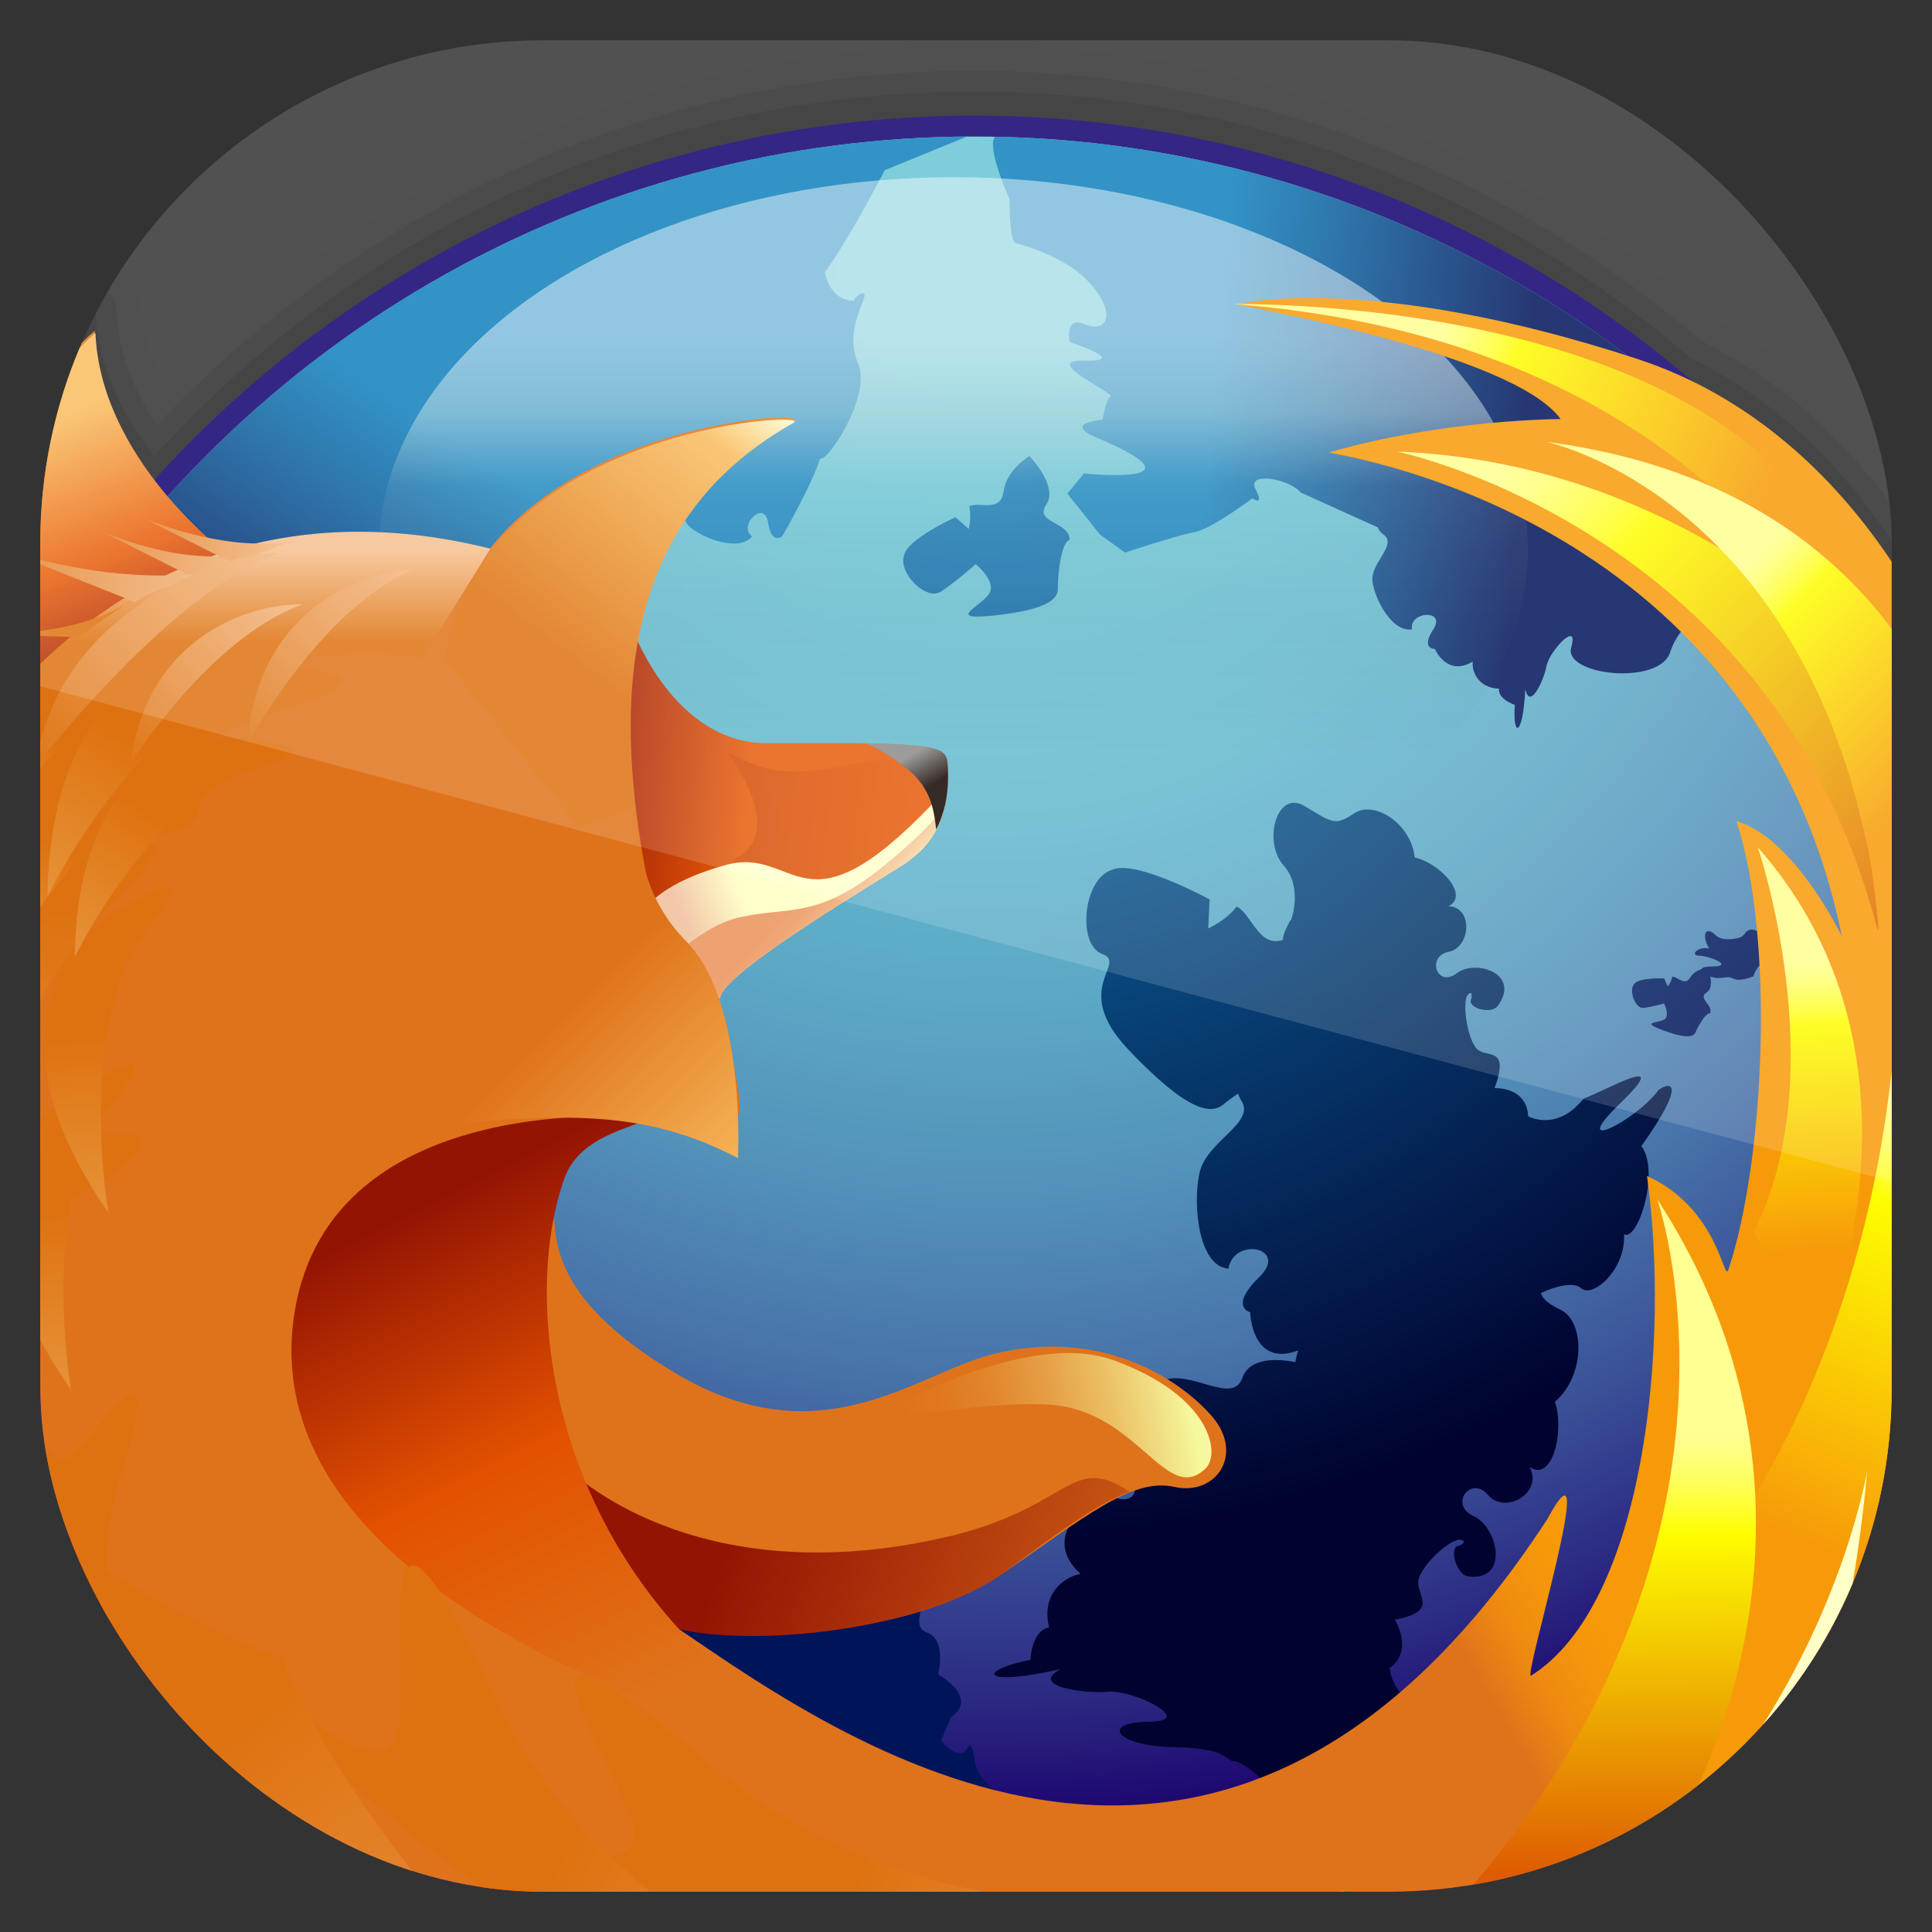 <?xml version="1.0" encoding="UTF-8" standalone="no"?>
<!-- Created with Inkscape (http://www.inkscape.org/) -->
<svg id="svg11037" xmlns:rdf="http://www.w3.org/1999/02/22-rdf-syntax-ns#" xmlns="http://www.w3.org/2000/svg" height="96" width="96" version="1.1" xmlns:cc="http://creativecommons.org/ns#" xmlns:xlink="http://www.w3.org/1999/xlink" xmlns:dc="http://purl.org/dc/elements/1.1/">
 <rect width="100%" height="100%" fill="#333333" stroke="none"/>
 <defs id="defs11039">
  <clipPath id="clipPath3722">
   <rect id="rect3724" style="fill:url(#linearGradient3726)" rx="5.657" ry="5.657" height="79.203" width="79.203" y="15.052" x="8.399"/>
  </clipPath>
  <radialGradient id="radialGradient7095" gradientUnits="userSpaceOnUse" cy="7.227" cx="64.569" r="104.22">
   <stop id="stop13" style="stop-color:#67c5d5" offset="0"/>
   <stop id="stop15" style="stop-color:#66c2d3" offset=".16"/>
   <stop id="stop17" style="stop-color:#62b9ce" offset=".28"/>
   <stop id="stop19" style="stop-color:#5ca8c6" offset=".385"/>
   <stop id="stop21" style="stop-color:#5392ba" offset=".483"/>
   <stop id="stop23" style="stop-color:#4874aa" offset=".576"/>
   <stop id="stop25" style="stop-color:#3a5097" offset=".665"/>
   <stop id="stop27" style="stop-color:#2a2781" offset=".749"/>
   <stop id="stop29" style="stop-color:#1b006d" offset=".815"/>
   <stop id="stop31" style="stop-color:#596aad" offset="1"/>
  </radialGradient>
  <radialGradient id="radialGradient7097" gradientUnits="userSpaceOnUse" cy="14.175" cx="64.552" r="52.232">
   <stop id="stop36" style="stop-color:#0f80bc" offset="0"/>
   <stop id="stop38" style="stop-color:#0a5f9e" offset=".338"/>
   <stop id="stop40" style="stop-color:#00145a" offset="1"/>
  </radialGradient>
  <radialGradient id="radialGradient7099" gradientUnits="userSpaceOnUse" cy="14.176" cx="64.554" r="52.229">
   <stop id="stop47" style="stop-color:#0f80bc" offset="0"/>
   <stop id="stop49" style="stop-color:#0a5f9e" offset=".338"/>
   <stop id="stop51" style="stop-color:#00145a" offset="1"/>
  </radialGradient>
  <radialGradient id="radialGradient7101" gradientUnits="userSpaceOnUse" cy="14.172" cx="64.549" r="52.237">
   <stop id="stop56" style="stop-color:#0f80bc" offset="0"/>
   <stop id="stop58" style="stop-color:#0a5f9e" offset=".338"/>
   <stop id="stop60" style="stop-color:#00145a" offset="1"/>
  </radialGradient>
  <radialGradient id="radialGradient7103" gradientUnits="userSpaceOnUse" cy="19.12" cx="65.405" r="57.383">
   <stop id="stop65" style="stop-color:#0f80bc" offset="0"/>
   <stop id="stop67" style="stop-color:#0b629b" offset=".264"/>
   <stop id="stop69" style="stop-color:#031747" offset=".844"/>
   <stop id="stop71" style="stop-color:#00022f" offset="1"/>
  </radialGradient>
  <radialGradient id="radialGradient7105" gradientUnits="userSpaceOnUse" cy="14.173" cx="64.551" r="52.233">
   <stop id="stop76" style="stop-color:#0f80bc" offset="0"/>
   <stop id="stop78" style="stop-color:#0a5f9e" offset=".338"/>
   <stop id="stop80" style="stop-color:#00145a" offset="1"/>
  </radialGradient>
  <radialGradient id="radialGradient7107" gradientUnits="userSpaceOnUse" cy="14.165" cx="64.552" r="52.242">
   <stop id="stop85" style="stop-color:#0f80bc" offset="0"/>
   <stop id="stop87" style="stop-color:#0a5f9e" offset=".338"/>
   <stop id="stop89" style="stop-color:#00145a" offset="1"/>
  </radialGradient>
  <linearGradient id="linearGradient7109" y2="18.029" gradientUnits="userSpaceOnUse" x2="93.232" y1="16.592" x1="76.372">
   <stop id="stop102" style="stop-color:#0f80bc" offset="0"/>
   <stop id="stop104" style="stop-color:#0a5f9e" offset=".338"/>
   <stop id="stop106" style="stop-color:#00145a" offset="1"/>
  </linearGradient>
  <clipPath id="XMLID_68_">
   <use id="use99" xlink:href="#XMLID_8_" height="127.219" width="132.72" y="0" x="0"/>
  </clipPath>
  <linearGradient id="linearGradient7111" y2="32.832" gradientUnits="userSpaceOnUse" x2="29.174" y1="19.147" x1="38.492">
   <stop id="stop111" style="stop-color:#0f80bc" offset="0"/>
   <stop id="stop113" style="stop-color:#0a5f9e" offset=".338"/>
   <stop id="stop115" style="stop-color:#00145a" offset="1"/>
  </linearGradient>
  <linearGradient id="linearGradient7113" y2="11.895" gradientUnits="userSpaceOnUse" x2="62.652" y1="34.546" x1="62.652">
   <stop id="stop120" style="stop-opacity:0" offset=".014"/>
   <stop id="stop122" style="stop-color:#c4e0e3;stop-opacity:.2" offset="0.65"/>
   <stop id="stop124" style="stop-color:#c4e0e3" offset=".822"/>
   <stop id="stop126" style="stop-color:#cde5e8" offset=".85"/>
   <stop id="stop128" style="stop-color:#e8f4f7" offset=".944"/>
   <stop id="stop130" style="stop-color:#f2fafc" offset="1"/>
  </linearGradient>
  <linearGradient id="linearGradient7115" y2="48.085" gradientUnits="userSpaceOnUse" x2="78.466" y1="56.301" x1="64.478">
   <stop id="stop149" style="stop-color:#df731b" offset="0"/>
   <stop id="stop151" style="stop-color:#df731b" offset=".545"/>
   <stop id="stop153" style="stop-color:#ec8811" offset=".701"/>
   <stop id="stop155" style="stop-color:#f4950b" offset=".859"/>
   <stop id="stop157" style="stop-color:#f79a09" offset="1"/>
  </linearGradient>
  <linearGradient id="linearGradient7117" y2="37.892" gradientUnits="userSpaceOnUse" x2="52.697" y1="36.962" x1="41.839">
   <stop id="stop162" style="stop-color:#941403" offset=".011"/>
   <stop id="stop164" style="stop-color:#e85c0a" offset=".897"/>
  </linearGradient>
  <linearGradient id="linearGradient7119" y2="38.852" gradientUnits="userSpaceOnUse" x2="63.643" y1="33.953" x1="24.45">
   <stop id="stop169" style="stop-color:#941403" offset=".011"/>
   <stop id="stop171" style="stop-color:#a32104" offset=".136"/>
   <stop id="stop173" style="stop-color:#c84107" offset=".498"/>
   <stop id="stop175" style="stop-color:#df5509" offset=".789"/>
   <stop id="stop177" style="stop-color:#e85c0a" offset=".972"/>
  </linearGradient>
  <linearGradient id="linearGradient7121" y2="42.945" gradientUnits="userSpaceOnUse" x2="51.856" y1="44.32" x1="48.731">
   <stop id="stop182" style="stop-color:#f2c8a9" offset="0"/>
   <stop id="stop184" style="stop-color:#ffc" offset="1"/>
  </linearGradient>
  <linearGradient id="linearGradient7123" y2="84.747" gradientUnits="userSpaceOnUse" x2="91.339" y1="82.582" x1="38.768">
   <stop id="stop189" style="stop-color:#b30000" offset="0"/>
   <stop id="stop191" style="stop-color:#df731b" offset="1"/>
  </linearGradient>
  <linearGradient id="linearGradient7125" y2="84.212" gradientUnits="userSpaceOnUse" x2="78.689" y1="74.424" x1="51.278">
   <stop id="stop196" style="stop-color:#941403" offset="0"/>
   <stop id="stop198" style="stop-color:#df731b" offset="1"/>
  </linearGradient>
  <linearGradient id="linearGradient7127" y2="87.057" gradientUnits="userSpaceOnUse" x2="32.828" gradientTransform="matrix(.999 .049 -.049 .999 4.715 -1.24)" y1="87.057" x1="6.106">
   <stop id="stop203" style="stop-color:#b30000" offset=".056"/>
   <stop id="stop205" style="stop-color:#de5c01" offset="1"/>
  </linearGradient>
  <linearGradient id="linearGradient7129" y2="-85.619" gradientUnits="userSpaceOnUse" x2="224.26" gradientTransform="matrix(.993 .119 -.119 .993 -207.27 181.29)" y1="-130.66" x1="209.72">
   <stop id="stop210" style="stop-color:#de7210" offset=".056"/>
   <stop id="stop212" style="stop-color:#f6c08f" offset="1"/>
  </linearGradient>
  <linearGradient id="linearGradient7131" y2="111.45" gradientUnits="userSpaceOnUse" x2="12.471" gradientTransform="matrix(.999 .045 -.045 .999 3.232 -.697)" y1="61.107" x1="12.471">
   <stop id="stop217" style="stop-color:#de7210" offset=".056"/>
   <stop id="stop219" style="stop-color:#f6c08f" offset="1"/>
  </linearGradient>
  <linearGradient id="linearGradient7133" y2="16.85" gradientUnits="userSpaceOnUse" x2="12.886" y1="30.846" x1="18.348">
   <stop id="stop226" style="stop-color:#941403" offset=".011"/>
   <stop id="stop228" style="stop-color:#e85c0a" offset=".472"/>
   <stop id="stop230" style="stop-color:#f9bd5f" offset="1"/>
  </linearGradient>
  <linearGradient id="linearGradient7135" y2="16.853" gradientUnits="userSpaceOnUse" x2="54.792" y1="34.058" x1="41.704">
   <stop id="stop235" style="stop-color:#de7210" offset=".197"/>
   <stop id="stop237" style="stop-color:#f9bd5f" offset=".843"/>
   <stop id="stop239" style="stop-color:#fffccf" offset="1"/>
  </linearGradient>
  <linearGradient id="linearGradient7137" y2="84.079" gradientUnits="userSpaceOnUse" x2="48.052" y1="57.542" x1="34.784">
   <stop id="stop244" style="stop-color:#941403" offset=".017"/>
   <stop id="stop246" style="stop-color:#e35100" offset=".5"/>
   <stop id="stop248" style="stop-color:#df731b" offset="1"/>
  </linearGradient>
  <linearGradient id="linearGradient7139" y2="44.27" gradientUnits="userSpaceOnUse" x2="58.139" y1="41.267" x1="54.825">
   <stop id="stop253" style="stop-color:#eea272" offset="0"/>
   <stop id="stop255" style="stop-color:#efa777" offset=".186"/>
   <stop id="stop257" style="stop-color:#f2b585" offset=".406"/>
   <stop id="stop259" style="stop-color:#f6cd9c" offset="0.643"/>
   <stop id="stop261" style="stop-color:#fceebb" offset=".89"/>
   <stop id="stop263" style="stop-color:#ffc" offset="1"/>
  </linearGradient>
  <linearGradient id="linearGradient7141" y2="63.893" gradientUnits="userSpaceOnUse" x2="50.721" y1="48.361" x1="35.5">
   <stop id="stop268" style="stop-color:#df731b" offset=".197"/>
   <stop id="stop270" style="stop-color:#f9bd5f" offset=".843"/>
   <stop id="stop272" style="stop-color:#fffccf" offset="1"/>
  </linearGradient>
  <linearGradient id="linearGradient7143" y2="-1008" gradientUnits="userSpaceOnUse" x2="847.47" gradientTransform="matrix(.967 .254 -.254 .967 -1076.7 855.23)" y1="-1065" x1="847.47">
   <stop id="stop277" style="stop-color:#de7210" offset=".056"/>
   <stop id="stop279" style="stop-color:#f6c08f" offset="1"/>
  </linearGradient>
  <linearGradient id="linearGradient7145" y2="67.833" gradientUnits="userSpaceOnUse" x2="-3.437" gradientTransform="matrix(.99 -.08 .095 1.173 -3.82 -4.947)" y1="36.413" x1="15.856">
   <stop id="stop284" style="stop-color:#de7210" offset=".056"/>
   <stop id="stop286" style="stop-color:#f2c06e" offset="1"/>
  </linearGradient>
  <linearGradient id="linearGradient7147" y2="71.76" gradientUnits="userSpaceOnUse" x2="60.433" y1="67.845" x1="80.929">
   <stop id="stop291" style="stop-color:#fffaee" offset=".005"/>
   <stop id="stop293" style="stop-color:#f5f89b" offset=".276"/>
   <stop id="stop295" style="stop-color:#f3ed91" offset=".31"/>
   <stop id="stop297" style="stop-color:#ecc267" offset=".467"/>
   <stop id="stop299" style="stop-color:#e6a046" offset=".618"/>
   <stop id="stop301" style="stop-color:#e2872e" offset=".761"/>
   <stop id="stop303" style="stop-color:#e07820" offset=".892"/>
   <stop id="stop305" style="stop-color:#df731b" offset="1"/>
  </linearGradient>
  <linearGradient id="linearGradient7149" y2="475.32" gradientUnits="userSpaceOnUse" x2="-411.27" gradientTransform="matrix(.992 .126 -.126 .992 477.06 -332.39)" y1="427.63" x1="-411.27">
   <stop id="stop310" style="stop-color:#de7210" offset=".056"/>
   <stop id="stop312" style="stop-color:#f2c06e" offset="1"/>
  </linearGradient>
  <linearGradient id="linearGradient7151" y2="470.37" gradientUnits="userSpaceOnUse" x2="-414.44" gradientTransform="matrix(.932 .362 -.362 .932 554.92 -207.71)" y1="422.68" x1="-414.44">
   <stop id="stop317" style="stop-color:#de7210" offset=".056"/>
   <stop id="stop319" style="stop-color:#f2c06e" offset="1"/>
  </linearGradient>
  <linearGradient id="linearGradient7153" y2="75.716" gradientUnits="userSpaceOnUse" x2=".569" gradientTransform="matrix(.81 -.586 .586 .81 -28.537 20.331)" y1="55.797" x1="13.848">
   <stop id="stop324" style="stop-color:#de7210" offset=".056"/>
   <stop id="stop326" style="stop-color:#f2c072" offset="1"/>
  </linearGradient>
  <linearGradient id="linearGradient7155" y2="69.189" gradientUnits="userSpaceOnUse" x2="7.756" gradientTransform="matrix(.81 -.586 .586 .81 -28.537 20.331)" y1="49.271" x1="21.035">
   <stop id="stop331" style="stop-color:#de7210" offset=".056"/>
   <stop id="stop333" style="stop-color:#f2c072" offset="1"/>
  </linearGradient>
  <linearGradient id="linearGradient7157" y2="48.709" gradientUnits="userSpaceOnUse" x2="6.504" y1="37.865" x1="12.314">
   <stop id="stop338" style="stop-color:#de7210" offset=".056"/>
   <stop id="stop340" style="stop-color:#eed8a5" offset="1"/>
  </linearGradient>
  <linearGradient id="linearGradient7159" y2="55.335" gradientUnits="userSpaceOnUse" x2="5.921" y1="44.492" x1="11.73">
   <stop id="stop345" style="stop-color:#de7210" offset=".056"/>
   <stop id="stop347" style="stop-color:#eed8a5" offset="1"/>
  </linearGradient>
  <linearGradient id="linearGradient7161" y2="53.833" gradientUnits="userSpaceOnUse" x2="12.698" y1="39.891" x1="18.313">
   <stop id="stop352" style="stop-color:#de7210" offset=".056"/>
   <stop id="stop354" style="stop-color:#f2c072" offset="1"/>
  </linearGradient>
  <linearGradient id="linearGradient7163" y2="53.023" gradientUnits="userSpaceOnUse" x2="7.168" y1="33.104" x1="20.447">
   <stop id="stop359" style="stop-color:#de7210" offset=".056"/>
   <stop id="stop361" style="stop-color:#f2c072" offset="1"/>
  </linearGradient>
  <linearGradient id="linearGradient7165" y2="55.279" gradientUnits="userSpaceOnUse" x2="9.239" y1="37.126" x1="21.341">
   <stop id="stop366" style="stop-color:#de7210" offset=".056"/>
   <stop id="stop368" style="stop-color:#f2c072" offset="1"/>
  </linearGradient>
  <linearGradient id="linearGradient7167" y2="36.006" gradientUnits="userSpaceOnUse" x2="61.245" y1="34.297" x1="60.286">
   <stop id="stop373" style="stop-color:#8b8b89" offset="0"/>
   <stop id="stop375" style="stop-color:#120500" offset="1"/>
  </linearGradient>
  <linearGradient id="linearGradient7169" y2="23.245" gradientUnits="userSpaceOnUse" x2="22.56" y1="28.492" x1="22.56">
   <stop id="stop380" style="stop-color:#de7210" offset=".056"/>
   <stop id="stop382" style="stop-color:#f6c08f" offset="1"/>
  </linearGradient>
  <linearGradient id="linearGradient7171" y2="21.918" gradientUnits="userSpaceOnUse" x2="33.993" gradientTransform="matrix(.999 .04 -.04 .999 .996 -1.332)" y1="34.751" x1="23.012">
   <stop id="stop387" style="stop-color:#de7210" offset=".056"/>
   <stop id="stop389" style="stop-color:#f6c08f" offset="1"/>
  </linearGradient>
  <linearGradient id="linearGradient7173" y2="44.352" gradientUnits="userSpaceOnUse" x2="9.7" y1="33.508" x1="15.509">
   <stop id="stop394" style="stop-color:#de7210" offset=".056"/>
   <stop id="stop396" style="stop-color:#eed8a5" offset="1"/>
  </linearGradient>
  <linearGradient id="linearGradient7175" y2="23.268" gradientUnits="userSpaceOnUse" x2="27.067" gradientTransform="matrix(.995 .104 -.104 .995 3.786 -2.057)" y1="35.805" x1="16.34">
   <stop id="stop401" style="stop-color:#de7210" offset=".056"/>
   <stop id="stop403" style="stop-color:#f6c08f" offset="1"/>
  </linearGradient>
  <linearGradient id="linearGradient7177" y2="24.641" gradientUnits="userSpaceOnUse" x2="26.26" gradientTransform="matrix(.996 .09 -.09 .996 2.346 -2.346)" y1="22.876" x1="13.372">
   <stop id="stop408" style="stop-color:#de7210" offset=".056"/>
   <stop id="stop410" style="stop-color:#f6c08f" offset="1"/>
  </linearGradient>
  <linearGradient id="linearGradient7179" y2="25.601" gradientUnits="userSpaceOnUse" x2="25.178" y1="23.109" x1="6.983">
   <stop id="stop415" style="stop-color:#de7210" offset=".056"/>
   <stop id="stop417" style="stop-color:#f6c08f" offset="1"/>
  </linearGradient>
  <linearGradient id="linearGradient7181" y2="23.85" gradientUnits="userSpaceOnUse" x2="27.724" gradientTransform="matrix(.996 .09 -.09 .996 2.346 -2.346)" y1="22.228" x1="15.881">
   <stop id="stop422" style="stop-color:#de7210" offset=".056"/>
   <stop id="stop424" style="stop-color:#f6c08f" offset="1"/>
  </linearGradient>
  <linearGradient id="linearGradient7183" y2="25.844" gradientUnits="userSpaceOnUse" x2="4.521" y1="26.94" x1="15.201">
   <stop id="stop429" style="stop-color:#de7210" offset=".056"/>
   <stop id="stop431" style="stop-color:#f6c08f" offset="1"/>
  </linearGradient>
  <linearGradient id="linearGradient7185" y2="19.835" gradientUnits="userSpaceOnUse" x2="25.719" gradientTransform="matrix(.995 .104 -.104 .995 3.786 -2.057)" y1="37.1" x1="10.945">
   <stop id="stop436" style="stop-color:#de7210" offset=".056"/>
   <stop id="stop438" style="stop-color:#f6c08f" offset="1"/>
  </linearGradient>
  <linearGradient id="linearGradient7187" y2="72.741" gradientUnits="userSpaceOnUse" x2="117.26" y1="117.37" x1="88.331">
   <stop id="stop444" style="stop-color:#de5c01" offset="0"/>
   <stop id="stop446" style="stop-color:#fefd00" offset=".736"/>
   <stop id="stop448" style="stop-color:#fefe26" offset=".778"/>
   <stop id="stop450" style="stop-color:#fffe54" offset=".837"/>
   <stop id="stop452" style="stop-color:#ffff76" offset=".889"/>
   <stop id="stop454" style="stop-color:#ffff8b" offset="0.932"/>
   <stop id="stop456" style="stop-color:#ffff92" offset=".961"/>
  </linearGradient>
  <linearGradient id="linearGradient7189" y2="14.417" gradientUnits="userSpaceOnUse" x2="86.211" y1="22.738" x1="105.16">
   <stop id="stop461" style="stop-color:#f79a09" offset="0"/>
   <stop id="stop463" style="stop-color:#fefd00" offset=".736"/>
   <stop id="stop465" style="stop-color:#fefe26" offset=".778"/>
   <stop id="stop467" style="stop-color:#fffe54" offset=".837"/>
   <stop id="stop469" style="stop-color:#ffff76" offset=".889"/>
   <stop id="stop471" style="stop-color:#ffff8b" offset="0.932"/>
   <stop id="stop473" style="stop-color:#ffff92" offset=".961"/>
  </linearGradient>
  <linearGradient id="linearGradient7191" y2="17.106" gradientUnits="userSpaceOnUse" x2="91.359" y1="41.729" x1="117.88">
   <stop id="stop478" style="stop-color:#de5c01" offset="0"/>
   <stop id="stop480" style="stop-color:#fefd00" offset=".736"/>
   <stop id="stop482" style="stop-color:#fefe26" offset=".778"/>
   <stop id="stop484" style="stop-color:#fffe54" offset=".837"/>
   <stop id="stop486" style="stop-color:#ffff76" offset=".889"/>
   <stop id="stop488" style="stop-color:#ffff8b" offset="0.932"/>
   <stop id="stop490" style="stop-color:#ffff92" offset=".961"/>
  </linearGradient>
  <linearGradient id="linearGradient7193" y2="133.96" gradientUnits="userSpaceOnUse" x2="-9.966" gradientTransform="matrix(1 -.028 .028 1 104.78 -104.62)" y1="145.45" x1="1.14">
   <stop id="stop495" style="stop-color:#f79a09" offset="0"/>
   <stop id="stop497" style="stop-color:#fefd00" offset=".736"/>
   <stop id="stop499" style="stop-color:#fefe26" offset=".778"/>
   <stop id="stop501" style="stop-color:#fffe54" offset=".837"/>
   <stop id="stop503" style="stop-color:#ffff76" offset=".889"/>
   <stop id="stop505" style="stop-color:#ffff8b" offset="0.932"/>
   <stop id="stop507" style="stop-color:#ffff92" offset=".961"/>
  </linearGradient>
  <linearGradient id="linearGradient7195" y2="34.332" gradientUnits="userSpaceOnUse" x2="119.69" y1="55.834" x1="113.44">
   <stop id="stop512" style="stop-color:#f79a09" offset="0"/>
   <stop id="stop514" style="stop-color:#fefd00" offset=".736"/>
   <stop id="stop516" style="stop-color:#fefe26" offset=".778"/>
   <stop id="stop518" style="stop-color:#fffe54" offset=".837"/>
   <stop id="stop520" style="stop-color:#ffff76" offset=".889"/>
   <stop id="stop522" style="stop-color:#ffff8b" offset="0.932"/>
   <stop id="stop524" style="stop-color:#ffff92" offset=".961"/>
  </linearGradient>
  <linearGradient id="linearGradient7197" y2="196.43" gradientUnits="userSpaceOnUse" x2="-52.194" gradientTransform="matrix(.999 -.041 .041 .999 151.9 -153.91)" y1="212.79" x1="-51.966">
   <stop id="stop529" style="stop-color:#f79a09" offset="0"/>
   <stop id="stop531" style="stop-color:#fefd00" offset=".736"/>
   <stop id="stop533" style="stop-color:#fefe26" offset=".778"/>
   <stop id="stop535" style="stop-color:#fffe54" offset=".837"/>
   <stop id="stop537" style="stop-color:#ffff76" offset=".889"/>
   <stop id="stop539" style="stop-color:#ffff8b" offset="0.932"/>
   <stop id="stop541" style="stop-color:#ffff92" offset=".961"/>
  </linearGradient>
  <linearGradient id="linearGradient7199" y2="309.89" gradientUnits="userSpaceOnUse" x2="-161.46" gradientTransform="matrix(.998 -.071 .071 .998 254.6 -268.47)" y1="332.08" x1="-172.72">
   <stop id="stop546" style="stop-color:#f79a09" offset="0"/>
   <stop id="stop548" style="stop-color:#fefd00" offset=".736"/>
   <stop id="stop550" style="stop-color:#fefe26" offset=".778"/>
   <stop id="stop552" style="stop-color:#fffe54" offset=".837"/>
   <stop id="stop554" style="stop-color:#ffff76" offset=".889"/>
   <stop id="stop556" style="stop-color:#ffff8b" offset="0.932"/>
   <stop id="stop558" style="stop-color:#ffff92" offset=".961"/>
  </linearGradient>
  <linearGradient id="linearGradient7201" y2="63.169" gradientUnits="userSpaceOnUse" x2="100.72" gradientTransform="matrix(.998 -.071 .071 .998 -10.967 13.651)" y1="87.747" x1="99.206">
   <stop id="stop563" style="stop-color:#de5c01" offset="0"/>
   <stop id="stop565" style="stop-color:#fefd00" offset=".736"/>
   <stop id="stop567" style="stop-color:#fefe26" offset=".778"/>
   <stop id="stop569" style="stop-color:#fffe54" offset=".837"/>
   <stop id="stop571" style="stop-color:#ffff76" offset=".889"/>
   <stop id="stop573" style="stop-color:#ffff8b" offset="0.932"/>
   <stop id="stop575" style="stop-color:#ffff92" offset=".961"/>
  </linearGradient>
  <linearGradient id="linearGradient7203" y2="85.465" gradientUnits="userSpaceOnUse" x2="105.88" y1="113.86" x1="58.369">
   <stop id="stop580" style="stop-color:#b9120d" offset="0"/>
   <stop id="stop582" style="stop-color:#bb180d" offset=".078"/>
   <stop id="stop584" style="stop-color:#c0290c" offset=".182"/>
   <stop id="stop586" style="stop-color:#c8450a" offset=".301"/>
   <stop id="stop588" style="stop-color:#d36c08" offset=".431"/>
   <stop id="stop590" style="stop-color:#e29e05" offset=".571"/>
   <stop id="stop592" style="stop-color:#f4da02" offset=".715"/>
   <stop id="stop594" style="stop-color:#fefd00" offset=".792"/>
   <stop id="stop596" style="stop-color:#fefd07" offset=".814"/>
   <stop id="stop598" style="stop-color:#fefd1b" offset=".846"/>
   <stop id="stop600" style="stop-color:#fefe3c" offset=".884"/>
   <stop id="stop602" style="stop-color:#fffe69" offset=".927"/>
   <stop id="stop604" style="stop-color:#ffffa3" offset=".974"/>
   <stop id="stop606" style="stop-color:#ffffc7" offset="1"/>
  </linearGradient>
  <linearGradient id="linearGradient7205" y2="100.18" gradientUnits="userSpaceOnUse" x2="102.91" gradientTransform="matrix(.995 .099 -.099 .995 10.384 -6.075)" y1="93.582" x1="54.24">
   <stop id="stop612" style="stop-color:#de7210" offset=".056"/>
   <stop id="stop614" style="stop-color:#f6c08f" offset="1"/>
  </linearGradient>
  <linearGradient id="linearGradient7207" y2="107.65" gradientUnits="userSpaceOnUse" x2="95.522" gradientTransform="matrix(.99 .145 -.145 .99 14.283 -5.835)" y1="89.89" x1="39.013">
   <stop id="stop619" style="stop-color:#de7210" offset=".056"/>
   <stop id="stop621" style="stop-color:#f6c08f" offset="1"/>
  </linearGradient>
  <linearGradient id="linearGradient7209" y2="680.4" gradientUnits="userSpaceOnUse" x2="-574.6" gradientTransform="matrix(.984 -.18 .18 .984 500.95 -643.73)" y1="628.96" x1="-601.47">
   <stop id="stop626" style="stop-color:#de7210" offset=".056"/>
   <stop id="stop628" style="stop-color:#f6c08f" offset="1"/>
  </linearGradient>
  <clipPath id="clipPath5153" clipPathUnits="userSpaceOnUse">
   <rect id="rect5155" style="fill:url(#linearGradient5157)" rx="22.34" ry="22.34" height="82.213" width="82.213" y="7.787" x="6.447"/>
  </clipPath>
  <linearGradient id="linearGradient5157" y2="1046.1" gradientUnits="userSpaceOnUse" x2="48" gradientTransform="matrix(1.028 0 0 1.028 -1.774 -983.25)" y1="962.62" x1="48">
   <stop id="stop3702" style="stop-color:#a8a8a8" offset="0"/>
   <stop id="stop3704" style="stop-color:#d7d7d7" offset="1"/>
  </linearGradient>
  <clipPath id="clipPath3009" clipPathUnits="userSpaceOnUse">
   <path id="path3011" style="opacity:.15;fill:#fff" d="m-2 956.36h-96v33.562l96 25.687v-59.25z"/>
  </clipPath>
 </defs>
 <g id="layer1" transform="translate(0 -956.36)">
  <g id="layer4" clip-path="url(#clipPath5153)" transform="matrix(1.119 0 0 1.119 -5.214 949.65)">
   <g id="g6737" transform="matrix(1.061 0 0 1.061 -2.908 -9.963)" clip-path="url(#clipPath3722)">
    <path id="path6732" style="opacity:.05" transform="translate(0,-1)" d="m47.875 17.938c-13.239 0-25.141 5.541-33.844 14.219-0.515-1.019-0.925-2.119-0.969-3.25a1.056 1.056 0 0 0 -0.031 -0.094 1.056 1.056 0 0 0 0 -0.031 1.056 1.056 0 0 0 0 -0.062 1.056 1.056 0 0 0 0 -0.031 1.056 1.056 0 0 0 -0.031 -0.032c0 0.002 0.007-0.028 0-0.062a1.056 1.056 0 0 0 -0.031 -0.031 1.056 1.056 0 0 0 0 -0.031c0 0.001 0.002-0.023 0-0.031 0 0.001 0.004-0.022 0-0.031a1.056 1.056 0 0 0 -0.031 -0.095 1.056 1.056 0 0 0 0 -0.031 1.056 1.056 0 0 0 -0.032 -0.094c0.002 0.003-0.01-0.052-0.031-0.094 0.001 0.001-0.022-0.013-0.031-0.031-0.021-0.042-0.033-0.097-0.031-0.094a1.056 1.056 0 0 0 -0.062 -0.093 1.056 1.056 0 0 0 -0.031 -0.032 1.056 1.056 0 0 0 -0.031 -0.062 1.056 1.056 0 0 0 -0.032 -0.032 1.056 1.056 0 0 0 -0.094 -0.093 1.056 1.056 0 0 0 -0.031 -0.031c0.002 0.002-0.011-0.043-0.031-0.062 0.003 0.003-0.065-0.097-0.062-0.094 0.003 0.003-0.097-0.065-0.094-0.062 0.003 0.003-0.097-0.096-0.094-0.094a1.056 1.056 0 0 0 -0.062 -0.031c0.001 0.001-0.015-0.021-0.031-0.031a1.056 1.056 0 0 0 -0.094 -0.031 1.056 1.056 0 0 0 -0.156 -0.062c0.002 0.001-0.028-0.015-0.062-0.031s-0.065-0.032-0.062-0.031c0.005 0.002-0.13-0.064-0.125-0.062 0.005 0.002-0.161-0.032-0.156-0.031 0.005 0.001-0.161-0.032-0.156-0.031 0.005 0.001-0.13-0.032-0.125-0.031 0.005 0-0.161 0-0.156 0 0.005 0-0.161 0-0.156 0 0.005-0-0.13 0.032-0.125 0.031 0.005-0.001-0.161 0.032-0.156 0.031 0.005-0.001-0.161 0.033-0.156 0.031 0.005-0.002-0.13 0.064-0.125 0.062 0.005-0.002-0.129 0.065-0.125 0.062 0.004-0.002-0.161 0.065-0.156 0.062 0.004-0.003-0.129 0.065-0.125 0.062a1.056 1.056 0 0 0 -0.032 0.03s-1.775 1.451-3.25 4.344c-1.44 2.824-2.673 7.154-2.312 13.219a1.056 1.056 0 0 0 0 0.094 1.056 1.056 0 0 0 -0.031 0.188c-0.682 0.986-1.253 1.948-1.625 2.688-0.214 0.425-0.405 0.783-0.531 1.125-0.042 0.113-0.103 0.295-0.156 0.53-0.003 0.014-0.044 0.094-0.062 0.219-0.002 0.017 0.002 0.013 0 0.031-1.383 2.972-2.727 7.086-3.812 13.219 0.001-0.004-0.032 0.129-0.031 0.125 0-0.004-0 0.129 0 0.125 0-0.004 0 0.129 0 0.125s0 0.129 0 0.125c-0-0.004 0.001 0.129 0 0.125-0.001-0.004 0.032 0.129 0.031 0.125-0.001-0.004 0.032 0.129 0.031 0.125-0.001-0.004 0.033 0.098 0.031 0.094-0.001-0.004 0.064 0.129 0.062 0.125-0.002-0.004 0.033 0.129 0.031 0.125-0.002-0.004 0.065 0.097 0.062 0.094-0.002-0.004 0.096 0.128 0.094 0.125-0.002-0.004 0.065 0.097 0.062 0.094-0.003-0.003 0.065 0.097 0.062 0.094-0.003-0.003 0.097 0.097 0.094 0.094-0.003-0.003 0.097 0.065 0.094 0.062-0.003-0.003 0.097 0.096 0.094 0.094-0.003-0.003 0.097 0.065 0.094 0.062-0.004-0.002 0.129 0.065 0.125 0.062-0.003-0.002 0.032 0.047 0.062 0.062-0.325 2.942-0.492 6.295-0.219 10.531-0-0.004 0.032 0.13 0.031 0.125-0.001-0.004 0.001 0.129 0 0.125-0.001-0.004 0.032 0.161 0.031 0.156-0.001-0.004 0.064 0.129 0.062 0.125s0.033 0.129 0.031 0.125c-0.002-0.004 0.065 0.129 0.062 0.125-0.002-0.004 0.065 0.098 0.062 0.094-0.002-0.004 0.065 0.129 0.062 0.125-0.003-0.004 0.097 0.097 0.094 0.094-0.003-0.004 0.097 0.128 0.094 0.125-0.003-0.003 0.097 0.097 0.094 0.094-0.003-0.003 0.097 0.065 0.094 0.062-0.004-0.003 0.129 0.096 0.125 0.094-0.004-0.003 0.098 0.065 0.094 0.062-0.004-0.002 0.129 0.065 0.125 0.062-0.004-0.002 0.129 0.064 0.125 0.062-0.004-0.002 0.129 0.064 0.125 0.062-0.004-0.001 0.129 0.032 0.125 0.031-0.004-0.001 0.161 0.032 0.156 0.031-0.004-0.001 0.13 0.032 0.125 0.031-0.002-0 0.028-0.003 0.062 0 0.881 3.549 2.252 7.397 4.531 11.656 0.25 0.472 0.526 0.901 0.781 1.344 0.016 0.028 0.015 0.066 0.031 0.094 0.02 0.054 0.052 0.134 0.062 0.156 0.017 0.035 0.046 0.063 0.062 0.094 0.025 0.044 0.068 0.081 0.094 0.125 0.017 0.03 0.011 0.059 0.031 0.094 0.323 0.552 0.646 1.068 0.938 1.531 7.301 11.751 17.73 18.713 29.375 21.25 0.118 0.027 0.271 0.056 0.156 0.031 0.984 0.211 1.987 0.381 3 0.531 0.105 0.016 0.181 0.026 0.219 0.031 0.506 0.073 0.945 0.12 1.25 0.156 0.631 0.077 1.284 0.161 2 0.219 0.866 0.066 1.744 0.134 2.656 0.156 0.71 0.018 1.51 0.047 2.312 0.031 0.821-0.015 1.559-0.083 2.25-0.125 0.289-0.019 0.553-0.036 0.812-0.062a1.056 1.056 0 0 0 0.062 0 1.056 1.056 0 0 0 0.125 0c3.103-0.203 6.229-0.683 9.344-1.438 20.658-5 30.076-20.237 34.093-33.904 4.016-13.662 2.906-26.031 2.906-26.031a1.056 1.056 0 0 0 -0.031 -0.094c0.001 0.005-0.033-0.162-0.031-0.156 0.001 0.005-0.033-0.161-0.031-0.156 0.002 0.005-0.065-0.161-0.062-0.156 0.002 0.005-0.096-0.13-0.094-0.125 0.003 0.005-0.066-0.161-0.062-0.156 0.003 0.005-0.097-0.129-0.094-0.125 0.004 0.004-0.129-0.129-0.125-0.125 0.004 0.004-0.129-0.129-0.125-0.125 0.004 0.004-0.129-0.097-0.125-0.094 0.004 0.003-0.13-0.097-0.125-0.094 0.005 0.003-0.161-0.065-0.156-0.062 0.005 0.003-0.13-0.065-0.125-0.062 0.005 0.002-0.162-0.064-0.156-0.062s-0.193-0.064-0.188-0.062c0.005 0.001-0.162-0.001-0.156 0s-0.162-0.031-0.156-0.031c0.005 0-0.162 0-0.156 0 0.005-0-0.162 0.032-0.156 0.031 0.005-0.001-0.193 0.032-0.188 0.031 0.003-0.001-0.046 0.018-0.094 0.031-0.61-3.607-1.351-7.445-2.344-9.969-1.529-3.883-2.635-5.924-3.531-7.093-0.457-0.596-0.901-0.99-1.313-1.25-0.256-0.162-0.507-0.255-0.718-0.313 0.1 0.028-0.058-0.069-0.438-0.094-0.038-0.003-0.174-0.008-0.281 0-0.352 0.027-0.282 0.069-0.25 0.062-0.061 0.013-0.094 0.023-0.125 0.031-0.015 0.004-0.021-0.003-0.031 0a1.056 1.056 0 0 0 -0.125 0.062c-0 0-0.281 0.125-0.281 0.125-0 0-0.531 0.469-0.531 0.469a1.056 1.056 0 0 0 -0.031 0c0.003-0.003-0.065 0.097-0.062 0.094 0.002-0.004-0.065 0.129-0.062 0.125 0.002-0.004-0.064 0.097-0.062 0.094 0.002-0.003-0.049 0.065-0.062 0.094-1.576-1.703-3.443-3.359-5.938-4.656-0.143-0.123-0.188-0.147-0.125-0.094a1.056 1.056 0 0 0 -0.062 -0.031c-0.006-0.005-0.025 0.005-0.031 0-0.005-0.004 0.005-0.027 0-0.031a1.056 1.056 0 0 0 -0.094 -0.062c-0.006-0.005-0.025 0.005-0.031 0-8.369-7.064-19.137-11.406-30.937-11.406z"/>
    <path id="path6728" style="opacity:.1" transform="translate(0,-1)" d="m47.875 19c-13.455 0-25.571 5.735-34.156 14.812-0.057-0.083-0.135-0.165-0.188-0.25-0.128-0.204-0.237-0.371-0.343-0.562-0.681-1.225-1.133-2.619-1.188-4.062a0.862 0.862 0 0 0 -0.031 -0.062 0.862 0.862 0 0 0 0 -0.031 0.862 0.862 0 0 0 -0.031 -0.125 0.862 0.862 0 0 0 0 -0.031 0.862 0.862 0 0 0 -0.031 -0.062 0.862 0.862 0 0 0 0 -0.031 0.862 0.862 0 0 0 -0.031 -0.062 0.862 0.862 0 0 0 -0.062 -0.062 0.862 0.862 0 0 0 -0.031 -0.062 0.862 0.862 0 0 0 -0.031 -0.032 0.862 0.862 0 0 0 -0.156 -0.156 0.862 0.862 0 0 0 -0.031 0 0.862 0.862 0 0 0 -1 0s-1.582 1.248-2.969 3.969c-1.382 2.71-2.61 6.947-2.188 13.031h-0.031c-0.001 0.103-0.022 0.239-0.031 0.375-0.747 1.056-1.346 2.042-1.718 2.781-0.205 0.408-0.368 0.76-0.469 1.031-0.05 0.136-0.096 0.245-0.125 0.375-0.009 0.041-0.025 0.104-0.031 0.157-1.377 2.876-2.735 7.02-3.844 13.281a0.862 0.862 0 0 0 1.125 0.969c-0.393 3.095-0.611 6.739-0.312 11.375a0.862 0.862 0 0 0 1.438 0.594c0.827 3.725 2.292 7.845 4.75 12.438 0.324 0.612 0.66 1.198 1 1.781-0.155-0.269-0.157-0.232 0.031 0.094 0.303 0.518 0.637 1.022 0.938 1.5 7.163 11.529 17.306 18.302 28.688 20.781 0.09 0.02 0.138 0.027 0.156 0.031 0.962 0.206 1.946 0.384 2.938 0.531 0.088 0.014 0.16 0.022 0.219 0.031 0.444 0.064 0.857 0.083 1.219 0.125 0.638 0.078 1.287 0.164 1.969 0.219 0.869 0.066 1.72 0.135 2.594 0.156 0.719 0.018 1.488 0.046 2.25 0.031 0.771-0.014 1.504-0.082 2.219-0.125 0.319-0.021 0.639-0.063 1-0.094v0.031c3.041-0.199 6.099-0.666 9.156-1.406 20.256-4.909 29.391-19.742 33.344-33.188 3.952-13.446 2.844-25.625 2.844-25.625a0.862 0.862 0 0 0 -1.688 -0.062l-0.25 1.531c-0.117-0.788-0.075-0.745-0.219-1.625-0.643-3.948-1.49-8.481-2.531-11.125-1.509-3.833-2.61-5.774-3.406-6.812-0.398-0.519-0.736-0.813-1.031-1-0.148-0.093-0.296-0.149-0.438-0.188-0.071-0.019-0.141-0.057-0.219-0.062-0.039-0.003-0.067-0.004-0.125 0-0.029 0.002-0.066 0.018-0.125 0.031-0.029 0.006-0.125 0.031-0.125 0.031-0 0-0.125 0.062-0.125 0.062-0 0-0.25 0.219-0.25 0.219a0.862 0.862 0 0 0 -0.125 0.844c0.441 1.124 0.765 2.092 1 2.969-1.712-2.627-4.454-5.818-8.594-7.906-0.039-0.034-0.085-0.06-0.125-0.094-0.021-0.011-0.041-0.021-0.062-0.031-8.21-6.983-18.801-11.252-30.407-11.252z"/>
    <path id="ellipse4980" style="opacity:.15" d="m47.875 18.875c-13.587 0-25.819 5.893-34.281 15.25-0.266-0.35-0.538-0.706-0.781-1.094-0.129-0.206-0.255-0.409-0.375-0.625-0.732-1.318-1.251-2.829-1.312-4.438 0 0-0.028 0.029-0.031 0.031-0.002-0.032 0.001-0.061 0-0.094 0 0-5.696 4.357-4.844 16.312-0.002 0.212-0.025 0.398-0.031 0.594-1.679 2.293-2.441 4.178-2.344 4.282-1.359 2.786-2.753 6.946-3.875 13.281 0 0 0.798-2.511 2.375-5.344-0.004 0.02 0.004 0.042 0 0.062-1.156 3.575-2.066 9.109-1.531 17.406 0 0 0.147-1.863 0.625-4.438 0.371 4.723 1.869 10.457 5.438 17.125 0.308 0.583 0.656 1.159 1 1.75 0.017 0.029 0.015 0.065 0.031 0.094 0.291 0.498 0.603 0.987 0.906 1.469 7.051 11.349 16.989 17.973 28.156 20.406 0.052 0.012 0.104 0.02 0.156 0.031 0.95 0.203 1.908 0.388 2.875 0.531 0.072 0.011 0.147 0.021 0.219 0.031 0.395 0.057 0.791 0.078 1.188 0.125 0.645 0.079 1.287 0.167 1.938 0.219 0.852 0.065 1.702 0.104 2.562 0.125 0.725 0.018 1.458 0.046 2.188 0.031 0.728-0.013 1.454-0.081 2.188-0.125 0.335-0.022 0.665-0.034 1-0.062 2.993-0.195 6.024-0.647 9.031-1.375 39.86-9.66 35.531-57.906 35.531-57.906l-1.125 7.156s-1.583-13.239-3.531-18.188c-2.986-7.583-4.335-7.511-4.344-7.5 2 5.094 1.656 7.844 1.656 7.844s-2.973-8.068-10.625-11.812c-8.086-6.941-18.556-11.156-30.032-11.156z"/>
    <g id="Firefox" transform="matrix(.78 0 0 .781 -1.83 19.88)">
     <g id="Globe">
      <ellipse id="ellipse10" style="fill:#110070" d="m 123.091,59.375 c 0,32.792 -26.566,59.375 -59.336,59.375 C 30.985,118.75 4.419,92.167 4.419,59.375 4.419,26.583 30.985,0 63.755,0 96.525,0 123.091,26.583 123.091,59.375 z" cx="63.755" rx="59.336" cy="59.375" ry="59.375"/>
      <ellipse id="ellipse33" style="fill:url(#radialGradient7095)" d="m 121.97,59.375 c 0,32.173 -26.064,58.254 -58.215,58.254 C 31.604,117.629 5.54,91.548 5.54,59.375 5.54,27.202 31.604,1.121 63.755,1.121 95.906,1.121 121.97,27.202 121.97,59.375 z" cx="63.755" rx="58.215" cy="59.375" ry="58.254"/>
      <path id="path42" style="fill:url(#radialGradient7097)" d="m55.405 89.446c-0.072-0.316-0.857-1.233-1.458-1.438-0.599-0.205-1.188 0.884-1.574-0.924-1.266 0.726-1.812-0.2-1.812-0.2s-1.365 0.08-1.629 1.751c-0.65 0.769-2.316 3.566-1.431 0.657 0.891-2.927-0.94-0.23-1.11 1.24-0.318 0.653-0.855 0.719-0.517-2.218-1.173-0.405-1.772-3.127-1.129-3.179-0.747-1.041-0.16-2.633 0.462-2.548 0.622 0.08 1.69-1.36 1.657-1.694-0.033-0.333 0.482-0.095 0.45-2.336-0.033-2.247 0.847-2.803 0.919-0.924 0.076 1.872 1.194-0.613 1.079-1.566-0.116-0.949 0.112-3.094 0.793-1.826-0.793-3.137-0.167-3.261 0.309-1.173 1.193 0.094 1.234 0.73 1.234 0.73 1.321-0.325 1.954 0.67 2.056 1.228 1.224-1.445 2.46 0.113 2.46 0.113s0.853-0.283 0.445 1.2c-0.41 1.478 1.772 0.678 1.251-0.384 1.073-0.543 2.666 1.102 3.168 2.224 0.502 1.127-0.86 2.723 0.202 3.109 1.068 0.384 0.6 2.242 0.6 2.242s2.232 1.238 0.683 2.301l-0.528 1.265s1.01 1.127 1.354 0.456c0.344-0.672 0.466 0.683 0.466 0.683-0.129-0.24 0.248 1.396 1.64 1.74 1.398 0.341 2.283 2.55 0.731 2.578-1.546 0.025-1.666-0.017-2.085 0.886-0.417 0.899-2.391 0.931-3.413-0.233-1.087 0.368-3.021-0.106-2.452-0.976-0.938 0.547-1.824-0.922-1.091-1.577 0.733-0.653-0.412-1.499-0.797-0.563-0.381 0.935-2.404 1.396-2.263-0.195 0.042-0.472 1.12-0.748 1.134-0.354 0.197 0.455 0.277-0.036 0.196-0.095z"/>
      <g id="g44">
       <path id="path53" style="fill:url(#radialGradient7099)" d="m103.54 43.916c0.309 0.306 0.917 0.238 1.254 0.144 0.339-0.097 0.291-0.337 0.583-0.431 0.287-0.097 1.397 0.431 1.107 1.584-0.673 0.094-0.917 0.912-0.917 0.912s-0.673 0.287-1.013 0.144c-0.338-0.144-0.338-0.097-0.821-0.05-0.483 0.05-1.643-0.622-0.387-0.622 1.257 0-0.143-0.577-0.675-0.577-0.53 0-0.097-0.528 0.532-0.384-0.436-0.72-0.195-1.251 0.337-0.72z"/>
       <path id="path62" style="fill:url(#radialGradient7101)" d="m99.188 46.524c-0.337 0.334 0.049 1.344 0.483 1.294 0.433-0.047 1.11-0.238 1.11-0.238s0.337 0.672 0 0.866c-0.337 0.19-1.319 0.106-0.047 0.575 1.304 0.479 1.64 0.334 1.737 0.094 0.097-0.238 0.53-1.054 0.773-1.006 0.193-0.431-0.676-0.815-0.192-1.105 0.479-0.288 0.096-1.343 0.096-1.343s-0.677 0.047-0.966 0.528c-0.29 0.48-0.674-0.047-0.964-0.047-0.049 0.287-0.243 0.527-0.243 0.527l-0.193-0.434c-0.001-0.001-1.354-0.047-1.594 0.289z"/>
      </g>
      <path id="path73" style="fill:url(#radialGradient7103)" d="m90.165 47.314c-0.042-0.123 0.384-0.62 0.27 0.024-0.262 0.458 1.058 0.87 1.428 0.36 1.241-1.7-1.17-2.522-2.216-1.732-1.056 0.797-1.638-0.912-0.425-1.155 1.209-0.245 1.311-2.43-0.021-2.438 1.176-0.58-0.453-2.318-1.799-2.615-0.217-1.87-2.189-3.059-3.226-2.38-1.047 0.681-1.137 0.561-2.671-0.37-1.528-0.927-2.264 1.928-1.14 3.175 1.131 1.256 0.311 3.281 0.358 2.935 0 0-0.426 0.766-0.398 1.053-1.294 0.439-1.672-1.383-2.475-1.786-0.585 0.763-1.53 1.17-1.53 1.17l0.071-1.553s-4.017-2.188-5.251-1.575c-1.521 0.47-1.881 3.991-0.5 4.506 1.383 0.521-1.735 1.818 1.393 5.116 3.213 3.386 4.455 3.483 5.111 2.932 0.162-0.139 0.442-0.347 0.784-0.578 0.031 0.13 0.083 0.255 0.163 0.373 0.804 1.209-1.869 2.162-2.242 3.894-0.379 1.751-0.03 5.007 1.556 5.118 0.302-1.735 3.27-1.122 1.655 0.45-1.644 1.603-0.491 1.886-0.491 1.886s0.078 3.003 2.592 2.043c-0.073 0.172-0.132 0.392-0.167 0.632-0.703-0.142-2.421-0.357-2.841 0.841-0.53 1.512-2.774-0.512-4.344 0.167-1.563 0.674-3.844 2.887-3.076 4.443 1.476-0.7 2.606 2.456 0.544 1.808-2.069-0.65-1.667 0.583-1.667 0.583s-2.154 1.699-0.137 3.508c-0.775 0.118-2.152 0.981-1.688 2.874 0 0-0.885 0.032-1.004 1.726-2.887 0.582-2.711 1.478 1.633 0.496-1.753 0.91 1.226 1.338 2.546 1.217 1.322-0.12 4.792 1.591 2.185 1.608-2.612 0.016-1.834 1.294 1.294 1.355 3.123 0.064 2.795 0.788 3.259 0.756s2.484 1.561 2.374 2.444c-0.113 0.884 2.116 1.801 3.566 0.788 0.074 0.919 3.886 0.202 4.45-1.455 4.128 0.631 4.033-0.139 3.114-0.629-2.067-0.316-5.86-3.063-1.746-1.65 4.093 1.411 0.15-1.11-0.929-2.079-2.35-0.457-2.47-2.416-2.47-2.416s1.298-0.739 0.274-2.586c2.539-0.471 1.006-1.364 1.291-2.215 0.285-0.854 1.574-1.942 2.016-2.03 0.084-0.115 0.775 0.023 0.134 0.283-0.554 0.006-0.161 1.566 0.502 1.646 2.242 0.273 1.586-2.654 0.269-3.243-1.32-0.594-0.135-2.204 0.792-1.12 0.927 1.082 2.993-0.133 2.218-1.504 1.232 0.854 1.896-1.909 1.372-3.495 1.648-1.429 1.595-4.278 0.32-4.915-0.627-0.313-0.93-0.516-1.082-0.905 0.757-0.358 1.761-0.622 2.155-0.269 0.641 0.579 2.425-1.018 2.312-2.885 0.751 0.412 1.947-3.395 0.931-4.727 2.326-3.252 1.699-3.547 0.921-3.002-1.17 1.622-5.013 3.563-2.034 0.688 2.892-2.791-0.769-0.675-1.994-0.222-1.441 1.805-2.97 0.938-2.97 0.938s0.065-1.479-1.796-1.509c0.86-2.373-0.526-1.516-1.011-2.164-0.486-0.647-0.661-2.229-0.512-2.634z"/>
      <path id="path82" style="fill:url(#radialGradient7105)" d="m60.007 23.541c-0.361 0.941 1.178 2.47 1.951 1.978 0.775-0.495 1.885-1.482 1.885-1.482s1.177 0.945 0.701 1.619c-0.479 0.672-2.386 1.428 0.374 1.122 2.831-0.313 3.347-0.897 3.333-1.437-0.015-0.538 0.141-2.469 0.631-2.603 0.015-0.99-1.925-0.898-1.253-1.889 0.672-0.986-0.905-2.606-0.905-2.606s-1.228 0.719-1.382 1.888c-0.155 1.167-1.304 0.538-1.848 0.806 0.141 0.584-0.026 1.212-0.026 1.212l-0.711-0.629c0.001-0.001-2.571 1.168-2.75 2.021z"/>
      <path id="path91" style="fill:url(#radialGradient7107)" d="m64.61 72.966c-0.337 0.334 0.05 1.343 0.483 1.296 0.434-0.049 1.11-0.24 1.11-0.24s0.337 0.672 0 0.865c-0.339 0.19-1.319 0.108-0.049 0.575 1.303 0.48 1.642 0.336 1.739 0.096 0.095-0.24 0.529-1.056 0.771-1.009 0.195-0.431-0.676-0.814-0.193-1.102 0.483-0.291 0.099-1.346 0.099-1.346s-0.676 0.048-0.966 0.529c-0.29 0.479-0.676-0.049-0.966-0.049-0.049 0.288-0.24 0.528-0.24 0.528l-0.193-0.431c-0.001 0-1.354-0.048-1.595 0.288z"/>
      <g id="g93">
       <defs id="defs95">
        <ellipse id="XMLID_8_" cx="63.755" rx="58.215" cy="59.375" ry="58.254"/>
       </defs>
       <clipPath id="clipPath3891">
        <use id="use3893" xlink:href="#XMLID_8_" height="127.219" width="132.72" y="0" x="0"/>
       </clipPath>
       <path id="path108" style="fill:url(#linearGradient7109)" clip-path="url(#XMLID_68_)" d="m65.061 1.002c-0.912 0.203 0.613 3.503 0.613 3.503s-0.055 2.216 0.321 2.329c0.374 0.113 2.852 0.733 4.147 2.345 1.301 1.614 0.625 2.463-0.458 1.997-1.084-0.465-0.797 0.959-0.797 0.959s3.27 1.063 0.8 0.995c-2.475-0.066 1.666 1.741 1.393 1.93-0.273 0.191-0.429 1.231-0.429 1.231s-2.183 0.182-0.333 0.959c6.26 2.637-0.669 1.925-0.669 1.925l-0.884 1.087 1.749 2.194 1.345 0.962s2.833-0.945 3.716-1.093c0.884-0.146 3.114-1.815 3.114-1.815s0.669 0.478 0.169-0.497c-0.501-0.976 1.841-0.54 2.425 0.186l4.134 1.867c0.054 0.144 0.146 0.274 0.292 0.375 0.806 0.565-0.729 1.535-0.573 2.562 0.156 1.016 1.093 2.704 2.121 2.526-0.18-0.969 1.851-1.086 1.144-0.006-0.706 1.077 0.077 1.056 0.077 1.056s0.653 1.521 2.034 0.676c-0.056 0.464 0.227 1.397 1.413 1.459 0 0-0.126 0.506 0.848 0.865-0.132 1.737 0.424 1.792 0.561-0.846 0.245 1.157 0.992-0.471 1.141-1.25 0.15-0.784 1.756-2.505 1.322-0.984-0.431 1.508 4.735 2.06 5.308 0.259 0.578-1.815 2.637-2.763 2.699-3.038 0.062-0.281-4.583-0.712-4.07-0.493 0.514 0.219 1.47-0.948 1.115-1.986 0.576 0.116 0.83-2.301-0.083-2.927 1.143-2.405 0.651-2.48 0.182-2.001-0.57 1.205-2.922 3.023-1.327 0.783 1.609-2.263-0.653-0.284-1.438 0.208-0.689 1.341-1.899 1.08-1.899 1.08s-0.222-0.911-1.516-0.607c0.151-1.612-0.653-0.838-1.12-1.154-0.285-0.193-0.558-0.627-0.726-0.999 1.115 0.452 2.612 0.933 2.354 0.104-0.167-0.542 2.112 0.643 2.192 0.396l2.848-0.396 2.769-1.75c-17.692-15.814-38.019-14.976-38.019-14.976z"/>
       <path id="path117" style="fill:url(#linearGradient7111)" clip-path="url(#XMLID_68_)" d="m38.752 6.095c-10.573 4.747-18.551 14.531-18.551 14.531s0.938 2.145 1.265 1.987c0.33-0.156-2.361 5.628-0.386 5.954 1.985 0.325 7.696-3.578 6.637-3.22-1.056 0.356 0.595-2.112 0.595-2.112s2.972-1.318 1.214 0.202c-1.743 1.511 2.318 0.187 2.255 0.496-0.064 0.311 0.525 1.147 0.525 1.147s-1.393 1.494 0.406 0.892c6.172-2.075 0.812 1.779 0.812 1.779l0.106 1.312 2.67 0.464 1.578-0.15s1.381-2.436 1.914-3.098c0.535-0.663 1.028-3.284 1.028-3.284s0.803-0.084-0.213-0.468c-1.016-0.385 0.972-1.583 1.886-1.434l4.303-1.336c0.138 0.068 0.292 0.103 0.47 0.082 0.985-0.114 0.489 1.603 1.294 2.25 0.796 0.644 2.627 1.264 3.283 0.469-0.784-0.594 0.674-2.011 0.86-0.751 0.187 1.249 0.767 0.723 0.767 0.723s1.543-2.654 2.036-4.177c0.27 0.377 2.788-3.309 2.025-5.067-0.771-1.78 0.479-3.456 0.34-3.715-0.143-0.256-0.896 0.528-0.34 0.34 0.561-0.192-1.589 0.772-1.874-2.061-0.288-2.89-0.707 0.243-0.985 1.169 0.377 1.508 4.29-6.093 4.29-6.093l5.044-2.057c0 0.004-11.481-0.957-25.254 5.226z"/>
      </g>
      <ellipse id="ellipse132" style="opacity:.5;fill:url(#linearGradient7113)" d="m 93.477,23.271 c 0,11.03 -13.801,19.971 -30.825,19.971 -17.024,0 -30.825,-8.941 -30.825,-19.971 0,-11.03 13.801,-19.971 30.825,-19.971 17.024,0 30.825,8.941 30.825,19.971 z" cx="62.652" rx="30.825" cy="23.271" ry="19.971"/>
     </g>
     <filter id="blurshadow" height="1.5" width="1.5" color-interpolation-filters="sRGB" y="-.25" x="-.25">
      <feGaussianBlur id="feGaussianBlur135" stdDeviation="1.5" result="blur" in="SourceAlpha"/>
      <feOffset id="feOffset137" in="blur" result="shift" dx="1" dy="1"/>
      <feMerge id="feMerge139">
       <feMergeNode id="feMergeNode141" in="shift"/>
       <feMergeNode id="feMergeNode143" in="SourceGraphic"/>
      </feMerge>
     </filter>
     <g id="Fox">
      <g id="g146">
       <path id="path159" style="fill:url(#linearGradient7115)" d="m125.32 43.084-1.426 9.15s-2.039-16.94-4.538-23.273c-3.83-9.704-5.534-9.626-5.545-9.612 2.565 6.519 2.1 10.021 2.1 10.021s-4.545-12.387-16.562-16.328c-14.232-4.665-21.482-2.979-21.428-2.914 0.054 0.066 14.709 2.562 17.308 6.133 0 0-6.225 0-12.42 1.785-0.28 0.08 22.793 2.882 27.51 25.938 0 0-2.529-5.277-5.657-6.173 2.057 6.258 1.529 18.133-0.43 24.035-0.252 0.759-0.51-3.281-4.369-5.021 1.236 8.857-0.074 22.905-6.219 26.775-0.479 0.301 3.852-13.868 0.871-8.39-17.797 27.287-38.956 11.04-47.538 5.249 6.888 1.688 14.205 0.472 18.441-2.423 4.275-2.922 6.804-5.058 9.075-4.553 2.27 0.507 3.781-1.771 2.018-3.792-1.765-2.025-6.051-4.808-11.849-3.291-4.089 1.071-9.156 5.595-16.891 1.014-6.599-3.91-6.554-7.085-6.554-9.108 0-2.024 1.8-5.1 5.076-4.595 2.934 0.453 1.388-1.27 4.545 0 0.86 0.346-0.086-4.129-1.31-6.996 2.357-4.919 10.004-6.381 10.575-6.812 1.034-0.782 0.465-1.172 0.818-2.35 0.33-1.097 0.541-4.062-8.017-3.243-3.938 0.377-6.443-4.726-7.264-5.965 0.266-1.577 0.693-3.018 1.271-4.338 0.587-1.203 1.228-2.305 1.868-3.139 0.2-0.261 0.374-0.49 0.532-0.703 1.276-1.488 2.842-2.76 4.722-3.818 0.981-0.554-10.969-0.035-16.346 6.974-1.443 0.188-3.423-0.228-5.636-0.228-2.774 0-4.953 0.303-6.97 0.81-0.323 0.081-0.844 0.037-1.481-0.115-1.775-1.839-6.797-6.259-7.027-12.254 0 0-7.302 5.612-6.209 20.912-0.096 8.461-2.594 6.042-3.879 10.634-0.598 2.176 0.899 3.815 0.899 3.879-0.002 0.033 1.796-1.946 1.796-1.946s-11.323 19.617 3.3 44.66c12.604 21.589 33.755 31.13 55.703 29.272 3.839-0.25 7.706-0.822 11.564-1.754 51.133-12.363 45.573-74.107 45.573-74.107z"/>
      </g>
      <path id="path166" style="fill:url(#linearGradient7117)" d="m45.469 27.61s2.21 6.039 7.167 6.019c9.457-0.038 9.646 0.093 9.707 1.243 0.188 3.5-1.54 4.647-2.201 5.145-0.663 0.497-9.668 5.718-9.999 7.211-0.331 1.492-10.391-14.198-10.391-14.198l5.717-5.42z"/>
      <path id="path179" style="fill:url(#linearGradient7119)" d="m50.504 34.12s3.072 3.922 0.749 5.491c-2.838 1.916 4.012 2.335 6.494 0.942s4.006-3.44 4.093-3.745 0.902-3.054-4.279-2.096c-3.276 0.606-4.476 0.746-7.057-0.592z"/>
      <path id="path186" style="fill:url(#linearGradient7121)" d="m60.143 40.017c0.502-0.378 1.616-1.137 2.042-3.011-0.311 0.126-0.34-0.23-0.707-0.076-6.955 7.255-7.221 2.203-11.017 3.22-3.46 0.947-4.237 2.246-4.383 2.347 0.051 0.073 0.104 0.148 0.155 0.221 0.997 0.506 1.953 2.122 2.671 3.564 0.702 0.836 1.173 1.248 1.241 0.945 0.33-1.493 9.335-6.714 9.998-7.21z"/>
      <path id="path193" style="fill:url(#linearGradient7123)" d="m8.18 45.782c-1.42 2.979-10.532 18.377 4.339 44.005 14.552 25.084 39.737 33.276 65.45 27.71 7.34-1.588 15.803-7.331 21.196-11.545-3.465-8.738-1.414-8.41-3.271-7.26-20.714 12.82-37.18 0.174-49.924-1.443-46.883-5.942-37.625-51.558-37.625-51.558l-0.165 0.093z"/>
      <path id="path200" style="fill:url(#linearGradient7125)" d="m47.219 80.933c4.419 1.325 14.06 0.183 18.201-2.897 2.79-2.074 4.898-3.638 6.671-4.292-3.134-2.129-3.184 0.889-9.774 2.415-13.728 3.185-20.393-3.695-20.393-3.695 0.972 5.444 4.372 8.095 5.902 9.036-0.406-0.36-0.619-0.571-0.607-0.567z"/>
      <path id="path207" style="fill:url(#linearGradient7127)" d="m32.332 105.79s-11.428-12.896-14.618-27.338c-4.704-4.443-8.042-8.2-10.259-10.917 1.28 10.277 6.52 26.232 24.877 38.255z"/>
      <path id="path214" style="fill:url(#linearGradient7129)" d="m22.799 94.082s-7.887-11.228-4.93-20.762c2.66-8.571-0.565-3.472-2.441-1.64-1.895 1.851-2.869-5.464-2.821-6.307 0.003-0.018 0.001-0.026-0.001-0.027-0.119-0.025-3.754 17.526 10.193 28.736z"/>
      <path id="path221" style="fill:url(#linearGradient7131)" d="m11.115 84.294s-1.798-22.788 3.885-26.009c9.025-5.115 0.753-3.919-1.864-2.499-2.645 1.433-2.4-8-2.026-8.896 0.367-0.883-9.315 8.918 0.005 37.404z"/>
      <path id="path223" style="fill:#a40000" d="m50.601 17.239s-7.145 7.257-7.092 7.282c0.054 0.026 0.205 9.315 0.438 11.948 0.856 1.011 3.524 7.588 1.482 6.128-2.086-1.49-0.582-1.522-0.4-0.765 0.005 0.025 0.005 0.037 0 0.037-0.138 0.064-5.185-10.923 5.572-24.63z"/>
      <path id="path232" style="fill:url(#linearGradient7133)" d="m16.613 11.647s-7.594 5.825-6.143 21.805c5.878-5.277 14.19-9.222 14.19-9.222-1.395-0.878-7.794-5.997-8.047-12.583z"/>
      <path id="path241" style="fill:url(#linearGradient7135)" d="m35.328 29.122 11.406 14.185c-3.291-13.93-0.761-22.288 7.34-26.847 1.199-0.676-16.925 0.243-18.746 12.662z"/>
      <path id="path250" style="fill:url(#linearGradient7137)" d="m27.292 64.164c1.945-12.256 19.002-10.454 19.002-10.454-0.761 0.565-3.683 0.903-4.52 3.241-2.762 7.719-0.128 24.581 17.078 31.653 1.815 0.748-34.434-6.328-31.56-24.44z"/>
      <path id="path265" style="fill:url(#linearGradient7139)" d="m62.087 37.338c-0.084-0.015-0.158-0.013-0.195 0.037-0.21 0.281-1.021 1.239-2.95 2.81-3.583 2.915-5.093 2.177-7.762 2.774-1.215 0.271-2.37 1.087-3.148 1.741 0.315 0.509 0.609 1.057 0.871 1.582 0.702 0.836 1.173 1.248 1.241 0.945 0.331-1.493 9.336-6.714 9.999-7.211 0.47-0.353 1.468-1.054 1.944-2.678z"/>
      <path id="path274" style="fill:url(#linearGradient7141)" d="m51.09 55.865c0.1-2.59-0.081-8.881-2.774-11.611-2.057-2.085-2.54-4.474-2.816-7.201-22.363 8.353-25.556 19.272-23.32 18.917 17.886-2.835 22.914-3.182 28.91-0.105z"/>
      <path id="path281" style="fill:url(#linearGradient7143)" d="m3.411 71.171s1.554-20.192 11.661-27.582c7.935-5.805 1.773-3.696-1.291-3.456-3.231 0.256-4.954 2.221-4.331 1.498 0.027-0.03 0.036-0.047 0.031-0.055-0.106-0.125-7.584 6.15-6.07 29.595z"/>
      <path id="path288" style="fill:url(#linearGradient7145)" d="m2.347 55.658s5.416-17.192 16.362-17.047c7.259 0.097 1.501-6.134-0.695-7.081-2.291-0.981-2.839-0.943-3.374-0.469-0.802 0.71-8.004 0.436-12.293 24.597z"/>
      <path id="path307" style="fill:url(#linearGradient7147)" d="m76.185 72.486c0.823-0.807 0.249-3.903-4.924-5.78-4.694-1.705-12.021 2.63-14.195 3.486 0 0 8.299-1.555 11.411-1.037 4.218 0.702 5.7 5.301 7.708 3.331z"/>
      <path id="path314" style="fill:url(#linearGradient7149)" d="m10.342 66.822s-0.899-16.902 6.676-24.121c5.947-5.67 1.069-3.255-1.444-2.724-2.65 0.562-3.865 2.377-3.426 1.71 0.019-0.028 0.023-0.043 0.019-0.049-0.103-0.091-5.619 5.919-1.825 25.184z"/>
      <path id="path321" style="fill:url(#linearGradient7151)" d="m4.508 61.453s3.201-16.621 12.293-21.801c7.138-4.069 1.823-2.901-0.745-2.991-2.708-0.093-4.324 1.375-3.738 0.834 0.025-0.022 0.033-0.037 0.03-0.042-0.076-0.115-6.878 4.389-7.84 24z"/>
      <path id="path328" style="fill:url(#linearGradient7153)" d="m15.303 68.275s-1.75-10.074 2.021-15.033c3.01-3.957 0.367-2.021-1.03-1.451-1.458 0.596-2.011 1.771-1.812 1.34 0.193-0.421-6.488 4.756 0.821 15.144z"/>
      <path id="path335" style="fill:url(#linearGradient7155)" d="m17.303 58.775s-1.75-10.074 2.021-15.033c3.01-3.957 0.367-2.021-1.03-1.451-1.458 0.596-2.011 1.771-1.812 1.34 0.193-0.421-6.488 4.756 0.821 15.144z"/>
      <path id="path342" style="fill:url(#linearGradient7157)" d="m6.725 45.003s4.087-8.375 9.52-10.024c4.336-1.315 1.35-1.296 0.014-1.622-1.396-0.338-2.431 0.234-2.054 0.022 0.368-0.207-7.33 0.049-7.48 11.624z"/>
      <path id="path349" style="fill:url(#linearGradient7159)" d="m6.142 51.631s4.087-8.375 9.52-10.024c4.336-1.315 1.35-1.296 0.014-1.622-1.396-0.338-2.431 0.234-2.054 0.022 0.367-0.208-7.331 0.049-7.48 11.624z"/>
      <path id="path356" style="fill:url(#linearGradient7161)" d="m9.109 49.803s7.209-14.774 16.794-17.684c7.65-2.32 2.382-2.287 0.024-2.86-2.462-0.597-4.288 0.414-3.624 0.039 0.65-0.367-12.93 0.085-13.194 20.505z"/>
      <path id="path363" style="fill:url(#linearGradient7163)" d="m14.037 41.846s4.484-9.189 10.445-10.999c4.758-1.443 1.481-1.422 0.015-1.779-1.532-0.371-2.667 0.257-2.254 0.024 0.404-0.228-8.042 0.053-8.206 12.754z"/>
      <path id="path370" style="fill:url(#linearGradient7165)" d="m15.499 45.092s4.087-8.375 9.52-10.024c4.336-1.315 1.35-1.296 0.014-1.622-1.396-0.338-2.431 0.234-2.054 0.022 0.367-0.208-7.331 0.049-7.48 11.624z"/>
      <path id="path377" style="fill:url(#linearGradient7167)" d="m62.344 34.872c-0.047-0.873-0.176-1.158-4.356-1.229 0.479 0.217 1.305 0.652 2.214 1.398 1.201 0.984 1.396 2.081 1.52 3.217 0.407-0.774 0.705-1.841 0.622-3.386z"/>
      <path id="path384" style="fill:url(#linearGradient7169)" d="m37.802 23.206-3.625 5.833s-14.496-2.273-26.785 9.616c-1.016 0.982 8.038-21.023 30.41-15.449z"/>
      <path id="path391" style="fill:url(#linearGradient7171)" d="m24.784 33.646s3.863-7.172 8.872-9.339c-2.589 0.082-8.403 2.106-8.872 9.339z"/>
      <path id="path398" style="fill:url(#linearGradient7173)" d="m9.92 40.646s4.087-8.375 9.52-10.024c4.336-1.315 1.35-1.296 0.014-1.622-1.396-0.338-2.431 0.234-2.054 0.022 0.368-0.207-7.331 0.049-7.48 11.624z"/>
      <path id="path405" style="fill:url(#linearGradient7175)" d="m18.482 34.745s4.217-6.751 9.235-8.548c-2.527-0.083-8.323 1.526-9.235 8.548z"/>
      <path id="path412" style="fill:url(#linearGradient7177)" d="m25.712 23.214s-3.18 1.389-8.787-0.942l4.999 2.513 3.788-1.571z"/>
      <path id="path419" style="fill:url(#linearGradient7179)" d="m24.175 24.105s-4.238 1.642-12.394-0.802l6.977 2.776c0.863-0.798 5.417-1.974 5.417-1.974z"/>
      <path id="path426" style="fill:url(#linearGradient7181)" d="m27.268 22.759s-2.813 0.856-8.009-1.154l4.999 2.513c0.528-0.467 3.01-1.359 3.01-1.359z"/>
      <path id="path433" style="fill:url(#linearGradient7183)" d="m18.496 25.993s-2.09 1.735-7.443 1.806l4.63 0.151 2.813-1.957z"/>
      <path id="path440" style="fill:url(#linearGradient7185)" d="m13.411 34.871s7.153-9.318 13.044-11.428c-2.968-0.097-11.975 3.186-13.044 11.428z"/>
     </g>
     <g id="Fire">
      <path id="path458" style="fill:url(#linearGradient7187)" d="m124.2 50.76s0.771 17.288-23.244 41.304c-2.669 2.668-17.16 16.244-16.65 20.317 0.179 1.439 38.021-5.805 39.894-61.621z"/>
      <path id="path475" style="fill:url(#linearGradient7189)" d="m77.64 10.096c28.926 2.222 34.528 23.021 34.53 21.748 0.073-20.22-27.444-21.755-34.53-21.748z"/>
      <path id="path492" style="fill:url(#linearGradient7191)" d="m86.449 18.003s20.053 4.099 25.709 25.354c0.75 2.815-2.416-17.267-1.439-15.361 0.975 1.916-8.071-9.358-24.27-9.993z"/>
      <path id="path509" style="fill:url(#linearGradient7193)" d="m94.464 17.483s18.11 3.775 18.29 32.509c0.127 20.338 3.141 7.635 6.131 3.064 2.578-3.948 0.816-8.76 0.754-8.748-0.01 0.003-1.305-3.743-0.432-2.156 0.039 0.07-1.216-1.034-1.207-1.035 0.201-0.03-0.697-20.652-23.536-23.634z"/>
      <path id="path526" style="fill:url(#linearGradient7195)" d="m114.86 21.376s6.505 16.945-0.389 25.371c-2.25 2.75-2.502 16.839 0.247 15.545 2.756-1.296 2.157 7.481 1.796 8.48-0.008 0.019-0.01 0.028-0.006 0.031 0.18 0.111 13.592-21.66-1.648-49.427z"/>
      <path id="path543" style="fill:url(#linearGradient7197)" d="m105.81 39.215s4.095 11.989-0.193 20.56l3.244 7.245c2.379-5.844 5.408-18.203-3.051-27.805z"/>
      <path id="path560" style="fill:url(#linearGradient7199)" d="m113.02 37.789s2.832 19.03-7.387 36.208c0.158 3.973-0.539 7.569-1.496 10.532 0.445 0.586 1.041 0.987 1.827 1.057-0.347 0.32-0.692 0.62-1.026 0.904-0.614 0.271-1.243 0.558-1.852 0.853-0.13 0.303-0.261 0.597-0.389 0.879 0.68-0.477 1.438-1.056 2.24-1.731 2.087-0.922 3.965-1.638 3.961-1.642 0 0-0.383 0.143-1.303 0.478-0.619 0.225-1.16 0.301-1.632 0.259 7.892-7.192 18.706-23.275 7.057-47.797zm-11.907 50.59c-0.902 0.529-1.558 1.025-1.698 1.408-0.103 0.279 0.512 0.118 1.575-0.479 0.055-0.319 0.1-0.632 0.123-0.929z"/>
      <path id="path577" style="fill:url(#linearGradient7201)" d="m100.41 58.065s8.057 22.932-17.693 44.432c-1.519 1.269 10.452 0.726 11.5 0.25 3.086-1.402 6.733-10.757 6.303-9.637-0.427 1.119 11.957-16.536-0.11-35.045z"/>
      <path id="path608" style="fill:url(#linearGradient7203)" d="m111.68 72.61s-4.86 29.744-38.461 32.137c-13.157 0.938-32.048-2.141-30.375 2.877 0.519 1.556 2.992 8.043 8.636 9.548 15.275 4.075 55.915 2.741 60.2-44.562z"/>
     </g>
     <g id="Layer_6">
      <path id="path616" style="fill:url(#linearGradient7205)" d="m83.657 95.119s-20.559 4.697-33.878-6.641c-12.187-10.377-6.141-1.643-4.488 2.665 1.698 4.418-7.853 1.042-9.289 0.332-1.431-0.701 22.623 14.384 47.655 3.644z"/>
      <path id="path623" style="fill:url(#linearGradient7207)" d="m70.408 106.32s-24.525-4.82-32.29-21.438c-6.635-14.197-4.879-3.779-5.178 0.962-0.314 4.877-7.191-1.783-8.11-2.942-0.026-0.028-0.044-0.047-0.046-0.042-0.137 0.09 12.649 20.134 45.624 23.46z"/>
      <path id="path630" style="fill:url(#linearGradient7209)" d="m43.617 104.18s-11.714-9.073-16.995-21.514c-4.438-1.542-10.339-5.067-10.456-5.67 1.875 9.667 11.746 20.954 27.451 27.184z"/>
     </g>
    </g>
   </g>
  </g>
  <rect id="rect3003" style="opacity:.15;fill:#fff" transform="translate(98 3.8281e-7)" clip-path="url(#clipPath3009)" rx="25" ry="25" height="92" width="92" y="958.36" x="-96"/>
 </g>
</svg>
